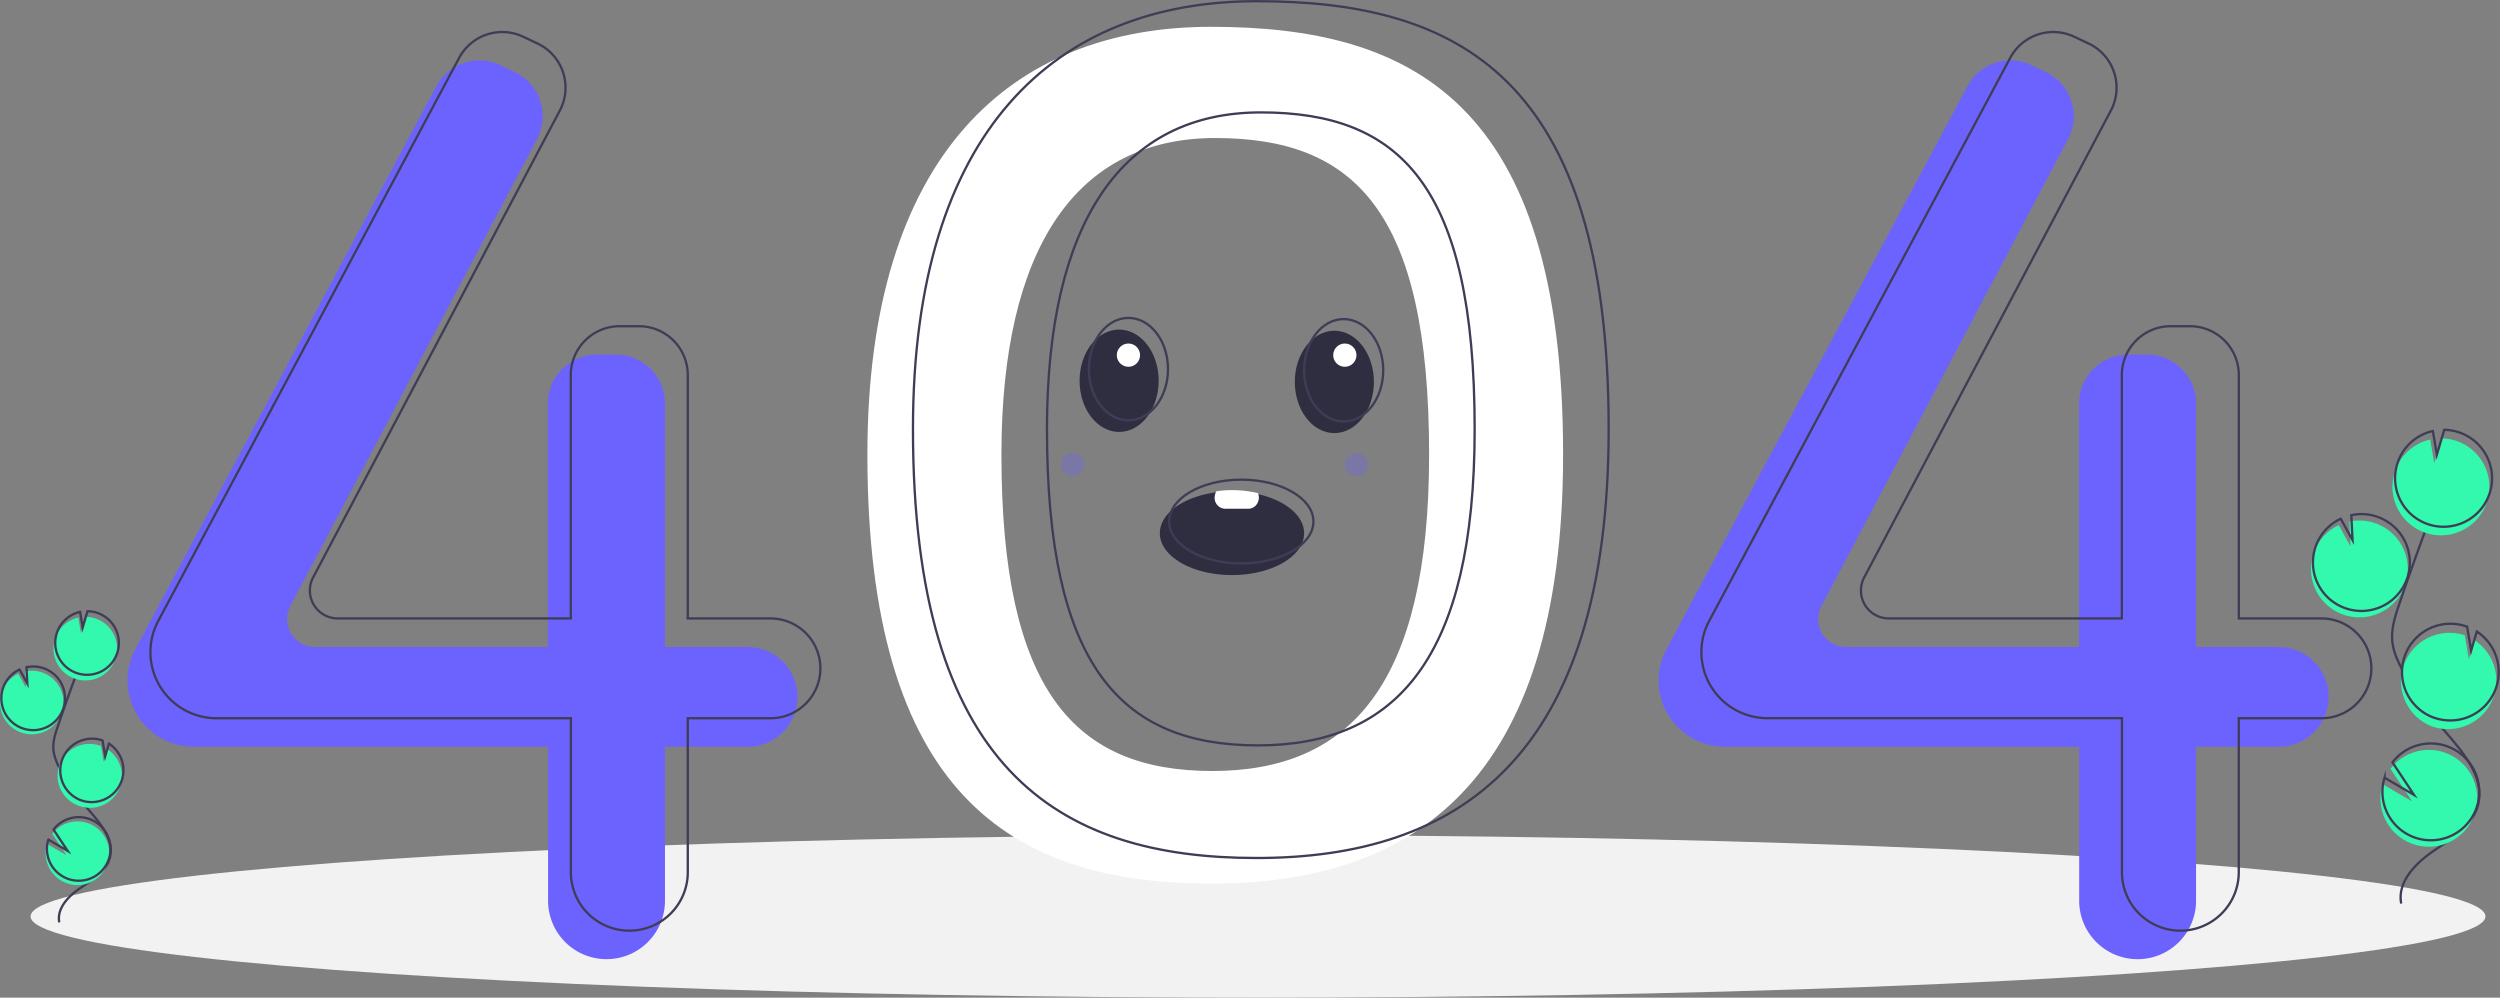 <svg id="fd59ce54-f850-4dfc-bc34-dd7d379d600e" xmlns="http://www.w3.org/2000/svg" viewBox="0 0 1074.39 428.75"><rect x="0" y="0" width="1074.39" height="428.75" fill="#808080" stroke="none"/><defs><style>.cls-1{fill:#f2f2f2;}.cls-2{fill:#fff;}.cls-3,.cls-7{fill:#6c63ff;}.cls-4{fill:none;stroke:#3f3d56;stroke-miterlimit:10;}.cls-5{fill:#32f9ad;}.cls-6{fill:#2f2e41;}.cls-7{opacity:0.3;isolation:isolate;}</style></defs><title>page-not-found</title><ellipse class="cls-1" cx="540.64" cy="393.83" rx="527.5" ry="34.92"/><path class="cls-2" d="M520.43,167c-85.95,0-147.66,55.14-147.66,183.8,0,145.81,61.71,184.41,147.66,184.41s151.32-42.28,151.32-184.41C671.75,198.87,606.37,167,520.43,167ZM521,486.82c-59.53,0-90.63-34.92-90.63-135.92,0-89.11,32.38-136.1,91.9-136.1s91.9,30.86,91.9,136.1C614.16,449.35,580.52,486.82,521,486.82Z" transform="translate(0 -155.48)"/><path class="cls-3" d="M321.31,433.52H285.78V328.88a21,21,0,0,0-21-21h-8.33a21,21,0,0,0-21,21h0V433.52H135.31A12,12,0,0,1,124.73,416L230.81,215.18a20.94,20.94,0,0,0-8.74-28.31q-.4-.23-.84-.42l-6.26-3a21,21,0,0,0-27.43,9.07l-129.38,242A28.45,28.45,0,0,0,54.8,448h0A28.42,28.42,0,0,0,83.22,476.4H235.54v66.17a25.12,25.12,0,0,0,25.12,25.12h0a25.12,25.12,0,0,0,25.12-25.12h0V476.4h35.53A21.44,21.44,0,0,0,342.75,455h0a21.44,21.44,0,0,0-21.44-21.44Z" transform="translate(0 -155.48)"/><path class="cls-3" d="M979.31,433.52H943.77V328.88a21,21,0,0,0-20.95-21h-8.33a21,21,0,0,0-21,21h0V433.52H793.31A12,12,0,0,1,782.73,416L888.81,215.18a21,21,0,0,0-8.74-28.31l-.84-.42-6.26-3a21,21,0,0,0-27.43,9.07l-129.38,242A28.33,28.33,0,0,0,712.8,448h0a28.41,28.41,0,0,0,28.42,28.41H893.54v66.17a25.12,25.12,0,0,0,25.11,25.12h0a25.12,25.12,0,0,0,25.12-25.12h0V476.4h35.54A21.44,21.44,0,0,0,1000.75,455h0a21.44,21.44,0,0,0-21.44-21.44Z" transform="translate(0 -155.48)"/><path class="cls-4" d="M331.11,421.26H295.58V316.62a21,21,0,0,0-21-20.95H266.3a21,21,0,0,0-21,20.95h0V421.26H145.11a12,12,0,0,1-10.58-17.55L240.62,202.93a21,21,0,0,0-8.74-28.32l-.84-.42-6.27-2.95a21,21,0,0,0-27.43,9.07L68,422.34a28.43,28.43,0,0,0-3.35,13.39h0A28.41,28.41,0,0,0,93,464.15H245.34v66.17a25.12,25.12,0,0,0,25.12,25.12h0a25.12,25.12,0,0,0,25.12-25.12h0V464.15h35.53a21.44,21.44,0,0,0,21.45-21.44h0A21.45,21.45,0,0,0,331.11,421.26Z" transform="translate(0 -155.48)"/><path class="cls-4" d="M997.69,421.26H962.15V316.62a21,21,0,0,0-20.95-20.95h-8.33a21,21,0,0,0-21,20.95h0V421.26H811.69a12,12,0,0,1-10.58-17.55L907.19,202.93a21,21,0,0,0-8.74-28.32l-.84-.42-6.26-2.95a21,21,0,0,0-27.43,9.07l-129.38,242a28.32,28.32,0,0,0-3.36,13.39h0a28.41,28.41,0,0,0,28.42,28.42H911.92v66.17A25.12,25.12,0,0,0,937,555.44h0a25.12,25.12,0,0,0,25.12-25.12h0V464.15h35.54a21.44,21.44,0,0,0,21.44-21.44h0a21.44,21.44,0,0,0-21.44-21.45Z" transform="translate(0 -155.48)"/><path class="cls-4" d="M540,156c-85.94,0-147.65,55.14-147.65,183.8,0,145.81,61.71,184.41,147.65,184.41s151.33-42.27,151.33-184.41C691.36,187.84,626,156,540,156Zm.57,319.81c-59.53,0-90.63-34.92-90.63-135.92,0-89.11,32.37-136.1,91.9-136.1s91.9,30.87,91.9,136.1c0,98.45-33.65,135.92-93.17,135.92Z" transform="translate(0 -155.48)"/><path class="cls-5" d="M1006.86,419.55a20.81,20.81,0,1,0,2.78-39.92l.52,10.72-5.07-9.18a20.71,20.71,0,0,0-10.69,11.72,20.42,20.42,0,0,0-1.19,5.63A20.8,20.8,0,0,0,1006.86,419.55Z" transform="translate(0 -155.48)"/><path class="cls-4" d="M1031.94,543.79c-1.79-9.11,6-17.18,13.62-22.43S1062.17,511,1064.78,502c3.75-12.8-7.43-24.53-16.14-34.64a125.94,125.94,0,0,1-16.52-24.56c-1.81-3.53-3.48-7.22-3.95-11.17-.69-5.67,1.14-11.32,3-16.73q9.18-27.06,19.63-53.65" transform="translate(0 -155.48)"/><path class="cls-4" d="M1007.72,416.79a20.81,20.81,0,1,0,2.77-39.91l.52,10.71-5.06-9.18a20.8,20.8,0,0,0,1.77,38.38Z" transform="translate(0 -155.48)"/><path class="cls-5" d="M1029.4,357.59a20.77,20.77,0,0,1,15-13.2l1.71,10.18,3.18-10.69a20.83,20.83,0,1,1-19.87,13.71Z" transform="translate(0 -155.48)"/><path class="cls-4" d="M1030.54,353.91a20.79,20.79,0,0,1,15-13.2l1.71,10.19,3.18-10.7a20.83,20.83,0,1,1-19.87,13.71Z" transform="translate(0 -155.48)"/><path class="cls-5" d="M1045,467.6a20.81,20.81,0,0,0,18.42-37L1061,438.8l-1.73-10.3-.06,0A20.81,20.81,0,0,0,1045,467.6Z" transform="translate(0 -155.48)"/><path class="cls-4" d="M1046,463.88a20.81,20.81,0,0,0,18.42-37l-2.44,8.22-1.73-10.31-.06,0a20.81,20.81,0,0,0-14.2,39.13Z" transform="translate(0 -155.48)"/><path class="cls-5" d="M1023.32,502.17a20.8,20.8,0,1,0,4-16.3l9.28,14-12.67-7.41A20.52,20.52,0,0,0,1023.32,502.17Z" transform="translate(0 -155.48)"/><path class="cls-4" d="M1024.18,499.41a20.8,20.8,0,1,0,4-16.3l9.27,14-12.67-7.41A20.64,20.64,0,0,0,1024.18,499.41Z" transform="translate(0 -155.48)"/><path class="cls-5" d="M9,470.25A13.67,13.67,0,1,0,10.83,444l.34,7-3.33-6a13.66,13.66,0,0,0-7,7.7A13.66,13.66,0,0,0,9,470.25Z" transform="translate(0 -155.48)"/><path class="cls-4" d="M25.48,551.88c-1.17-6,3.92-11.29,9-14.74s10.91-6.84,12.63-12.69c2.47-8.42-4.88-16.12-10.6-22.76A82.09,82.09,0,0,1,25.6,485.55a22.28,22.28,0,0,1-2.6-7.34c-.45-3.72.75-7.43,2-11q6-17.78,12.9-35.25" transform="translate(0 -155.48)"/><path class="cls-4" d="M9.57,468.44a13.68,13.68,0,1,0,1.82-26.23l.34,7-3.33-6a13.63,13.63,0,0,0-7,7.7,13.42,13.42,0,0,0-.78,3.7A13.68,13.68,0,0,0,9.57,468.44Z" transform="translate(0 -155.48)"/><path class="cls-5" d="M23.81,429.54a13.66,13.66,0,0,1,9.84-8.67l1.13,6.69,2.09-7A13.67,13.67,0,1,1,23,434,13.85,13.85,0,0,1,23.81,429.54Z" transform="translate(0 -155.48)"/><path class="cls-4" d="M24.56,427.12a13.66,13.66,0,0,1,9.85-8.67l1.12,6.69,2.09-7a13.67,13.67,0,1,1-13.88,13.46A13.85,13.85,0,0,1,24.56,427.12Z" transform="translate(0 -155.48)"/><path class="cls-5" d="M34.06,501.82a13.67,13.67,0,0,0,12.1-24.32l-1.6,5.4-1.14-6.77,0,0A13.68,13.68,0,1,0,34,501.81Z" transform="translate(0 -155.48)"/><path class="cls-4" d="M34.71,499.37a13.67,13.67,0,0,0,12.1-24.32l-1.6,5.4-1.14-6.77h0a13.67,13.67,0,0,0-9.32,25.7Z" transform="translate(0 -155.48)"/><path class="cls-5" d="M19.82,524.53a13.68,13.68,0,1,0,2.64-10.71L28.55,523l-8.33-4.87A13.65,13.65,0,0,0,19.82,524.53Z" transform="translate(0 -155.48)"/><path class="cls-4" d="M20.39,522.72A13.66,13.66,0,1,0,23,512l6.09,9.17-8.32-4.87A13.39,13.39,0,0,0,20.39,522.72Z" transform="translate(0 -155.48)"/><ellipse class="cls-6" cx="480.95" cy="163.63" rx="17" ry="22"/><ellipse class="cls-6" cx="573.45" cy="164.13" rx="17" ry="22"/><path class="cls-6" d="M560.45,384.62c0,9.94-13.88,18-31,18s-31-8.06-31-18c0-8.61,10.41-15.81,24.32-17.57a48,48,0,0,1,6.68-.43,50.26,50.26,0,0,1,11.13,1.2C552.2,370.41,560.45,377,560.45,384.62Z" transform="translate(0 -155.48)"/><ellipse class="cls-4" cx="484.95" cy="158.63" rx="17" ry="22"/><ellipse class="cls-4" cx="577.45" cy="159.13" rx="17" ry="22"/><ellipse class="cls-4" cx="533.45" cy="224.13" rx="31" ry="18"/><path class="cls-2" d="M541,369.32a5,5,0,0,1-1.32,3.39,4.37,4.37,0,0,1-3.18,1.41h-10a4.66,4.66,0,0,1-4.5-4.8,4.9,4.9,0,0,1,.82-2.75,49.32,49.32,0,0,1,17.81.83A5.25,5.25,0,0,1,541,369.32Z" transform="translate(0 -155.48)"/><circle class="cls-2" cx="484.95" cy="152.63" r="5"/><circle class="cls-2" cx="577.95" cy="152.63" r="5"/><circle class="cls-7" cx="582.95" cy="199.63" r="5"/><circle class="cls-7" cx="460.95" cy="199.63" r="5"/></svg>